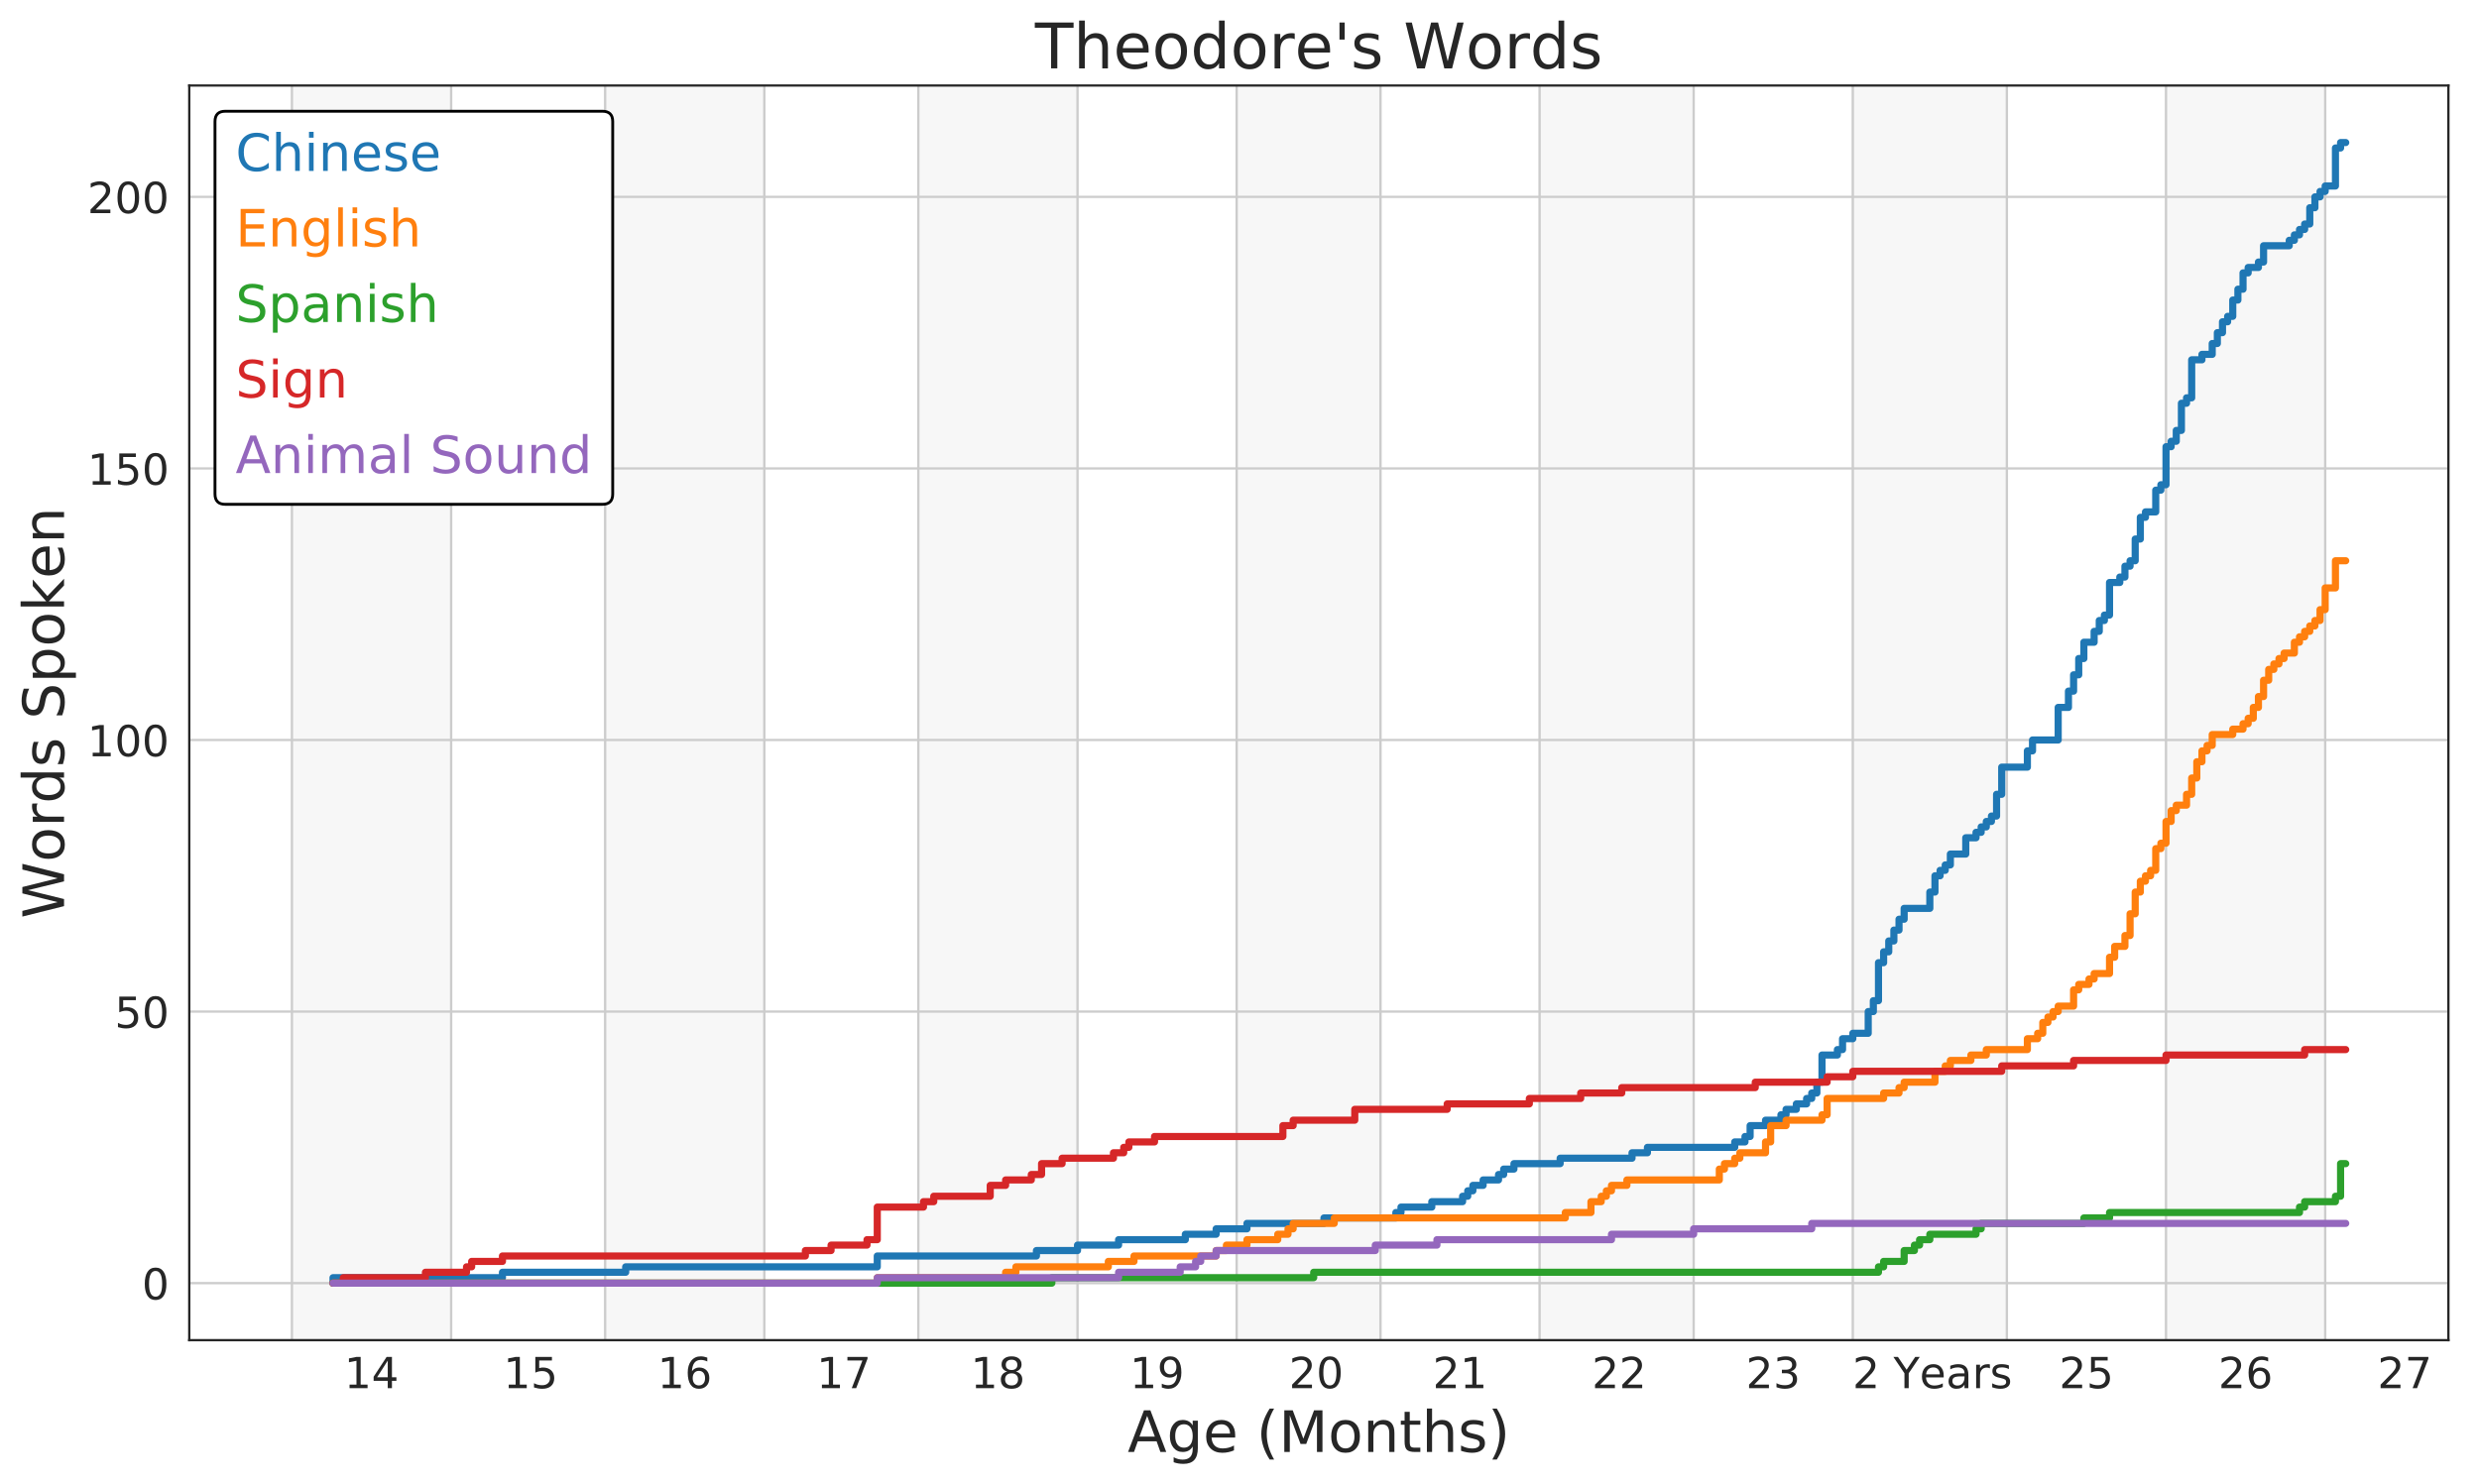 <?xml version="1.0" encoding="utf-8" standalone="no"?>
<!DOCTYPE svg PUBLIC "-//W3C//DTD SVG 1.1//EN"
  "http://www.w3.org/Graphics/SVG/1.1/DTD/svg11.dtd">
<!-- Created with matplotlib (http://matplotlib.org/) -->
<svg height="519.29pt" version="1.1" viewBox="0 0 866.958 519.29" width="866.958pt" xmlns="http://www.w3.org/2000/svg" xmlns:xlink="http://www.w3.org/1999/xlink">
 <defs>
  <style type="text/css">
*{stroke-linecap:butt;stroke-linejoin:round;}
  </style>
 </defs>
 <g id="figure_1">
  <g id="patch_1">
   <path d="M 0 519.29
L 866.958 519.29
L 866.958 0
L 0 0
z
" style="fill:#ffffff;"/>
  </g>
  <g id="axes_1">
   <g id="patch_2">
    <path d="M 66.188 468.817
L 856.258 468.817
L 856.258 29.917
L 66.188 29.917
z
" style="fill:#ffffff;"/>
   </g>
   <g id="patch_3">
    <path clip-path="url(#p6b46f71daf)" d="M 102.1 468.817
L 102.1 29.917
L 157.764 29.917
L 157.764 468.817
z
" style="fill:#f7f7f7;stroke:#f7f7f7;stroke-linejoin:miter;"/>
   </g>
   <g id="patch_4">
    <path clip-path="url(#p6b46f71daf)" d="M 211.632 468.817
L 211.632 29.917
L 267.296 29.917
L 267.296 468.817
z
" style="fill:#f7f7f7;stroke:#f7f7f7;stroke-linejoin:miter;"/>
   </g>
   <g id="patch_5">
    <path clip-path="url(#p6b46f71daf)" d="M 321.165 468.817
L 321.165 29.917
L 376.829 29.917
L 376.829 468.817
z
" style="fill:#f7f7f7;stroke:#f7f7f7;stroke-linejoin:miter;"/>
   </g>
   <g id="patch_6">
    <path clip-path="url(#p6b46f71daf)" d="M 432.493 468.817
L 432.493 29.917
L 482.77 29.917
L 482.77 468.817
z
" style="fill:#f7f7f7;stroke:#f7f7f7;stroke-linejoin:miter;"/>
   </g>
   <g id="patch_7">
    <path clip-path="url(#p6b46f71daf)" d="M 538.434 468.817
L 538.434 29.917
L 592.303 29.917
L 592.303 468.817
z
" style="fill:#f7f7f7;stroke:#f7f7f7;stroke-linejoin:miter;"/>
   </g>
   <g id="patch_8">
    <path clip-path="url(#p6b46f71daf)" d="M 647.967 468.817
L 647.967 29.917
L 701.835 29.917
L 701.835 468.817
z
" style="fill:#f7f7f7;stroke:#f7f7f7;stroke-linejoin:miter;"/>
   </g>
   <g id="patch_9">
    <path clip-path="url(#p6b46f71daf)" d="M 757.499 468.817
L 757.499 29.917
L 813.163 29.917
L 813.163 468.817
z
" style="fill:#f7f7f7;stroke:#f7f7f7;stroke-linejoin:miter;"/>
   </g>
   <g id="matplotlib.axis_1">
    <g id="xtick_1">
     <g id="line2d_1">
      <path clip-path="url(#p6b46f71daf)" d="M 102.1 468.817
L 102.1 29.917
" style="fill:none;stroke:#cccccc;stroke-linecap:round;stroke-width:0.8;"/>
     </g>
    </g>
    <g id="xtick_2">
     <g id="line2d_2">
      <path clip-path="url(#p6b46f71daf)" d="M 157.764 468.817
L 157.764 29.917
" style="fill:none;stroke:#cccccc;stroke-linecap:round;stroke-width:0.8;"/>
     </g>
    </g>
    <g id="xtick_3">
     <g id="line2d_3">
      <path clip-path="url(#p6b46f71daf)" d="M 211.632 468.817
L 211.632 29.917
" style="fill:none;stroke:#cccccc;stroke-linecap:round;stroke-width:0.8;"/>
     </g>
    </g>
    <g id="xtick_4">
     <g id="line2d_4">
      <path clip-path="url(#p6b46f71daf)" d="M 267.296 468.817
L 267.296 29.917
" style="fill:none;stroke:#cccccc;stroke-linecap:round;stroke-width:0.8;"/>
     </g>
    </g>
    <g id="xtick_5">
     <g id="line2d_5">
      <path clip-path="url(#p6b46f71daf)" d="M 321.165 468.817
L 321.165 29.917
" style="fill:none;stroke:#cccccc;stroke-linecap:round;stroke-width:0.8;"/>
     </g>
    </g>
    <g id="xtick_6">
     <g id="line2d_6">
      <path clip-path="url(#p6b46f71daf)" d="M 376.829 468.817
L 376.829 29.917
" style="fill:none;stroke:#cccccc;stroke-linecap:round;stroke-width:0.8;"/>
     </g>
    </g>
    <g id="xtick_7">
     <g id="line2d_7">
      <path clip-path="url(#p6b46f71daf)" d="M 432.493 468.817
L 432.493 29.917
" style="fill:none;stroke:#cccccc;stroke-linecap:round;stroke-width:0.8;"/>
     </g>
    </g>
    <g id="xtick_8">
     <g id="line2d_8">
      <path clip-path="url(#p6b46f71daf)" d="M 482.77 468.817
L 482.77 29.917
" style="fill:none;stroke:#cccccc;stroke-linecap:round;stroke-width:0.8;"/>
     </g>
    </g>
    <g id="xtick_9">
     <g id="line2d_9">
      <path clip-path="url(#p6b46f71daf)" d="M 538.434 468.817
L 538.434 29.917
" style="fill:none;stroke:#cccccc;stroke-linecap:round;stroke-width:0.8;"/>
     </g>
    </g>
    <g id="xtick_10">
     <g id="line2d_10">
      <path clip-path="url(#p6b46f71daf)" d="M 592.303 468.817
L 592.303 29.917
" style="fill:none;stroke:#cccccc;stroke-linecap:round;stroke-width:0.8;"/>
     </g>
    </g>
    <g id="xtick_11">
     <g id="line2d_11">
      <path clip-path="url(#p6b46f71daf)" d="M 647.967 468.817
L 647.967 29.917
" style="fill:none;stroke:#cccccc;stroke-linecap:round;stroke-width:0.8;"/>
     </g>
    </g>
    <g id="xtick_12">
     <g id="line2d_12">
      <path clip-path="url(#p6b46f71daf)" d="M 701.835 468.817
L 701.835 29.917
" style="fill:none;stroke:#cccccc;stroke-linecap:round;stroke-width:0.8;"/>
     </g>
    </g>
    <g id="xtick_13">
     <g id="line2d_13">
      <path clip-path="url(#p6b46f71daf)" d="M 757.499 468.817
L 757.499 29.917
" style="fill:none;stroke:#cccccc;stroke-linecap:round;stroke-width:0.8;"/>
     </g>
    </g>
    <g id="xtick_14">
     <g id="line2d_14">
      <path clip-path="url(#p6b46f71daf)" d="M 813.163 468.817
L 813.163 29.917
" style="fill:none;stroke:#cccccc;stroke-linecap:round;stroke-width:0.8;"/>
     </g>
    </g>
    <g id="xtick_15">
     <g id="text_1">
      <!-- 14 -->
      <defs>
       <path d="M 12.406 8.297
L 28.516 8.297
L 28.516 63.922
L 10.984 60.406
L 10.984 69.391
L 28.422 72.906
L 38.281 72.906
L 38.281 8.297
L 54.391 8.297
L 54.391 0
L 12.406 0
z
" id="DejaVuSans-31"/>
       <path d="M 37.797 64.312
L 12.891 25.391
L 37.797 25.391
z
M 35.203 72.906
L 47.609 72.906
L 47.609 25.391
L 58.016 25.391
L 58.016 17.188
L 47.609 17.188
L 47.609 0
L 37.797 0
L 37.797 17.188
L 4.891 17.188
L 4.891 26.703
z
" id="DejaVuSans-34"/>
      </defs>
      <g style="fill:#262626;" transform="translate(120.388 485.614)scale(0.15 -0.15)">
       <use xlink:href="#DejaVuSans-31"/>
       <use x="63.623" xlink:href="#DejaVuSans-34"/>
      </g>
     </g>
    </g>
    <g id="xtick_16">
     <g id="text_2">
      <!-- 15 -->
      <defs>
       <path d="M 10.797 72.906
L 49.516 72.906
L 49.516 64.594
L 19.828 64.594
L 19.828 46.734
Q 21.969 47.469 24.109 47.828
Q 26.266 48.188 28.422 48.188
Q 40.625 48.188 47.75 41.5
Q 54.891 34.812 54.891 23.391
Q 54.891 11.625 47.562 5.094
Q 40.234 -1.422 26.906 -1.422
Q 22.312 -1.422 17.547 -0.641
Q 12.797 0.141 7.719 1.703
L 7.719 11.625
Q 12.109 9.234 16.797 8.062
Q 21.484 6.891 26.703 6.891
Q 35.156 6.891 40.078 11.328
Q 45.016 15.766 45.016 23.391
Q 45.016 31 40.078 35.438
Q 35.156 39.891 26.703 39.891
Q 22.75 39.891 18.812 39.016
Q 14.891 38.141 10.797 36.281
z
" id="DejaVuSans-35"/>
      </defs>
      <g style="fill:#262626;" transform="translate(176.052 485.614)scale(0.15 -0.15)">
       <use xlink:href="#DejaVuSans-31"/>
       <use x="63.623" xlink:href="#DejaVuSans-35"/>
      </g>
     </g>
    </g>
    <g id="xtick_17">
     <g id="text_3">
      <!-- 16 -->
      <defs>
       <path d="M 33.016 40.375
Q 26.375 40.375 22.484 35.828
Q 18.609 31.297 18.609 23.391
Q 18.609 15.531 22.484 10.953
Q 26.375 6.391 33.016 6.391
Q 39.656 6.391 43.531 10.953
Q 47.406 15.531 47.406 23.391
Q 47.406 31.297 43.531 35.828
Q 39.656 40.375 33.016 40.375
z
M 52.594 71.297
L 52.594 62.312
Q 48.875 64.062 45.094 64.984
Q 41.312 65.922 37.594 65.922
Q 27.828 65.922 22.672 59.328
Q 17.531 52.734 16.797 39.406
Q 19.672 43.656 24.016 45.922
Q 28.375 48.188 33.594 48.188
Q 44.578 48.188 50.953 41.516
Q 57.328 34.859 57.328 23.391
Q 57.328 12.156 50.688 5.359
Q 44.047 -1.422 33.016 -1.422
Q 20.359 -1.422 13.672 8.266
Q 6.984 17.969 6.984 36.375
Q 6.984 53.656 15.188 63.938
Q 23.391 74.219 37.203 74.219
Q 40.922 74.219 44.703 73.484
Q 48.484 72.75 52.594 71.297
z
" id="DejaVuSans-36"/>
      </defs>
      <g style="fill:#262626;" transform="translate(229.921 485.614)scale(0.15 -0.15)">
       <use xlink:href="#DejaVuSans-31"/>
       <use x="63.623" xlink:href="#DejaVuSans-36"/>
      </g>
     </g>
    </g>
    <g id="xtick_18">
     <g id="text_4">
      <!-- 17 -->
      <defs>
       <path d="M 8.203 72.906
L 55.078 72.906
L 55.078 68.703
L 28.609 0
L 18.312 0
L 43.219 64.594
L 8.203 64.594
z
" id="DejaVuSans-37"/>
      </defs>
      <g style="fill:#262626;" transform="translate(285.585 485.614)scale(0.15 -0.15)">
       <use xlink:href="#DejaVuSans-31"/>
       <use x="63.623" xlink:href="#DejaVuSans-37"/>
      </g>
     </g>
    </g>
    <g id="xtick_19">
     <g id="text_5">
      <!-- 18 -->
      <defs>
       <path d="M 31.781 34.625
Q 24.75 34.625 20.719 30.859
Q 16.703 27.094 16.703 20.516
Q 16.703 13.922 20.719 10.156
Q 24.75 6.391 31.781 6.391
Q 38.812 6.391 42.859 10.172
Q 46.922 13.969 46.922 20.516
Q 46.922 27.094 42.891 30.859
Q 38.875 34.625 31.781 34.625
z
M 21.922 38.812
Q 15.578 40.375 12.031 44.719
Q 8.5 49.078 8.5 55.328
Q 8.5 64.062 14.719 69.141
Q 20.953 74.219 31.781 74.219
Q 42.672 74.219 48.875 69.141
Q 55.078 64.062 55.078 55.328
Q 55.078 49.078 51.531 44.719
Q 48 40.375 41.703 38.812
Q 48.828 37.156 52.797 32.312
Q 56.781 27.484 56.781 20.516
Q 56.781 9.906 50.312 4.234
Q 43.844 -1.422 31.781 -1.422
Q 19.734 -1.422 13.25 4.234
Q 6.781 9.906 6.781 20.516
Q 6.781 27.484 10.781 32.312
Q 14.797 37.156 21.922 38.812
z
M 18.312 54.391
Q 18.312 48.734 21.844 45.562
Q 25.391 42.391 31.781 42.391
Q 38.141 42.391 41.719 45.562
Q 45.312 48.734 45.312 54.391
Q 45.312 60.062 41.719 63.234
Q 38.141 66.406 31.781 66.406
Q 25.391 66.406 21.844 63.234
Q 18.312 60.062 18.312 54.391
z
" id="DejaVuSans-38"/>
      </defs>
      <g style="fill:#262626;" transform="translate(339.453 485.614)scale(0.15 -0.15)">
       <use xlink:href="#DejaVuSans-31"/>
       <use x="63.623" xlink:href="#DejaVuSans-38"/>
      </g>
     </g>
    </g>
    <g id="xtick_20">
     <g id="text_6">
      <!-- 19 -->
      <defs>
       <path d="M 10.984 1.516
L 10.984 10.5
Q 14.703 8.734 18.5 7.812
Q 22.312 6.891 25.984 6.891
Q 35.75 6.891 40.891 13.453
Q 46.047 20.016 46.781 33.406
Q 43.953 29.203 39.594 26.953
Q 35.25 24.703 29.984 24.703
Q 19.047 24.703 12.672 31.312
Q 6.297 37.938 6.297 49.422
Q 6.297 60.641 12.938 67.422
Q 19.578 74.219 30.609 74.219
Q 43.266 74.219 49.922 64.516
Q 56.594 54.828 56.594 36.375
Q 56.594 19.141 48.406 8.859
Q 40.234 -1.422 26.422 -1.422
Q 22.703 -1.422 18.891 -0.688
Q 15.094 0.047 10.984 1.516
z
M 30.609 32.422
Q 37.25 32.422 41.125 36.953
Q 45.016 41.5 45.016 49.422
Q 45.016 57.281 41.125 61.844
Q 37.25 66.406 30.609 66.406
Q 23.969 66.406 20.094 61.844
Q 16.219 57.281 16.219 49.422
Q 16.219 41.5 20.094 36.953
Q 23.969 32.422 30.609 32.422
z
" id="DejaVuSans-39"/>
      </defs>
      <g style="fill:#262626;" transform="translate(395.117 485.614)scale(0.15 -0.15)">
       <use xlink:href="#DejaVuSans-31"/>
       <use x="63.623" xlink:href="#DejaVuSans-39"/>
      </g>
     </g>
    </g>
    <g id="xtick_21">
     <g id="text_7">
      <!-- 20 -->
      <defs>
       <path d="M 19.188 8.297
L 53.609 8.297
L 53.609 0
L 7.328 0
L 7.328 8.297
Q 12.938 14.109 22.625 23.891
Q 32.328 33.688 34.812 36.531
Q 39.547 41.844 41.422 45.531
Q 43.312 49.219 43.312 52.781
Q 43.312 58.594 39.234 62.25
Q 35.156 65.922 28.609 65.922
Q 23.969 65.922 18.812 64.312
Q 13.672 62.703 7.812 59.422
L 7.812 69.391
Q 13.766 71.781 18.938 73
Q 24.125 74.219 28.422 74.219
Q 39.75 74.219 46.484 68.547
Q 53.219 62.891 53.219 53.422
Q 53.219 48.922 51.531 44.891
Q 49.859 40.875 45.406 35.406
Q 44.188 33.984 37.641 27.219
Q 31.109 20.453 19.188 8.297
z
" id="DejaVuSans-32"/>
       <path d="M 31.781 66.406
Q 24.172 66.406 20.328 58.906
Q 16.5 51.422 16.5 36.375
Q 16.5 21.391 20.328 13.891
Q 24.172 6.391 31.781 6.391
Q 39.453 6.391 43.281 13.891
Q 47.125 21.391 47.125 36.375
Q 47.125 51.422 43.281 58.906
Q 39.453 66.406 31.781 66.406
z
M 31.781 74.219
Q 44.047 74.219 50.516 64.516
Q 56.984 54.828 56.984 36.375
Q 56.984 17.969 50.516 8.266
Q 44.047 -1.422 31.781 -1.422
Q 19.531 -1.422 13.062 8.266
Q 6.594 17.969 6.594 36.375
Q 6.594 54.828 13.062 64.516
Q 19.531 74.219 31.781 74.219
z
" id="DejaVuSans-30"/>
      </defs>
      <g style="fill:#262626;" transform="translate(450.781 485.614)scale(0.15 -0.15)">
       <use xlink:href="#DejaVuSans-32"/>
       <use x="63.623" xlink:href="#DejaVuSans-30"/>
      </g>
     </g>
    </g>
    <g id="xtick_22">
     <g id="text_8">
      <!-- 21 -->
      <g style="fill:#262626;" transform="translate(501.058 485.614)scale(0.15 -0.15)">
       <use xlink:href="#DejaVuSans-32"/>
       <use x="63.623" xlink:href="#DejaVuSans-31"/>
      </g>
     </g>
    </g>
    <g id="xtick_23">
     <g id="text_9">
      <!-- 22 -->
      <g style="fill:#262626;" transform="translate(556.722 485.614)scale(0.15 -0.15)">
       <use xlink:href="#DejaVuSans-32"/>
       <use x="63.623" xlink:href="#DejaVuSans-32"/>
      </g>
     </g>
    </g>
    <g id="xtick_24">
     <g id="text_10">
      <!-- 23 -->
      <defs>
       <path d="M 40.578 39.312
Q 47.656 37.797 51.625 33
Q 55.609 28.219 55.609 21.188
Q 55.609 10.406 48.188 4.484
Q 40.766 -1.422 27.094 -1.422
Q 22.516 -1.422 17.656 -0.516
Q 12.797 0.391 7.625 2.203
L 7.625 11.719
Q 11.719 9.328 16.594 8.109
Q 21.484 6.891 26.812 6.891
Q 36.078 6.891 40.938 10.547
Q 45.797 14.203 45.797 21.188
Q 45.797 27.641 41.281 31.266
Q 36.766 34.906 28.719 34.906
L 20.219 34.906
L 20.219 43.016
L 29.109 43.016
Q 36.375 43.016 40.234 45.922
Q 44.094 48.828 44.094 54.297
Q 44.094 59.906 40.109 62.906
Q 36.141 65.922 28.719 65.922
Q 24.656 65.922 20.016 65.031
Q 15.375 64.156 9.812 62.312
L 9.812 71.094
Q 15.438 72.656 20.344 73.438
Q 25.25 74.219 29.594 74.219
Q 40.828 74.219 47.359 69.109
Q 53.906 64.016 53.906 55.328
Q 53.906 49.266 50.438 45.094
Q 46.969 40.922 40.578 39.312
z
" id="DejaVuSans-33"/>
      </defs>
      <g style="fill:#262626;" transform="translate(610.591 485.614)scale(0.15 -0.15)">
       <use xlink:href="#DejaVuSans-32"/>
       <use x="63.623" xlink:href="#DejaVuSans-33"/>
      </g>
     </g>
    </g>
    <g id="xtick_25">
     <g id="text_11">
      <!-- 2 Years -->
      <defs>
       <path id="DejaVuSans-20"/>
       <path d="M -0.203 72.906
L 10.406 72.906
L 30.609 42.922
L 50.688 72.906
L 61.281 72.906
L 35.5 34.719
L 35.5 0
L 25.594 0
L 25.594 34.719
z
" id="DejaVuSans-59"/>
       <path d="M 56.203 29.594
L 56.203 25.203
L 14.891 25.203
Q 15.484 15.922 20.484 11.062
Q 25.484 6.203 34.422 6.203
Q 39.594 6.203 44.453 7.469
Q 49.312 8.734 54.109 11.281
L 54.109 2.781
Q 49.266 0.734 44.188 -0.344
Q 39.109 -1.422 33.891 -1.422
Q 20.797 -1.422 13.156 6.188
Q 5.516 13.812 5.516 26.812
Q 5.516 40.234 12.766 48.109
Q 20.016 56 32.328 56
Q 43.359 56 49.781 48.891
Q 56.203 41.797 56.203 29.594
z
M 47.219 32.234
Q 47.125 39.594 43.094 43.984
Q 39.062 48.391 32.422 48.391
Q 24.906 48.391 20.391 44.141
Q 15.875 39.891 15.188 32.172
z
" id="DejaVuSans-65"/>
       <path d="M 34.281 27.484
Q 23.391 27.484 19.188 25
Q 14.984 22.516 14.984 16.5
Q 14.984 11.719 18.141 8.906
Q 21.297 6.109 26.703 6.109
Q 34.188 6.109 38.703 11.406
Q 43.219 16.703 43.219 25.484
L 43.219 27.484
z
M 52.203 31.203
L 52.203 0
L 43.219 0
L 43.219 8.297
Q 40.141 3.328 35.547 0.953
Q 30.953 -1.422 24.312 -1.422
Q 15.922 -1.422 10.953 3.297
Q 6 8.016 6 15.922
Q 6 25.141 12.172 29.828
Q 18.359 34.516 30.609 34.516
L 43.219 34.516
L 43.219 35.406
Q 43.219 41.609 39.141 45
Q 35.062 48.391 27.688 48.391
Q 23 48.391 18.547 47.266
Q 14.109 46.141 10.016 43.891
L 10.016 52.203
Q 14.938 54.109 19.578 55.047
Q 24.219 56 28.609 56
Q 40.484 56 46.344 49.844
Q 52.203 43.703 52.203 31.203
z
" id="DejaVuSans-61"/>
       <path d="M 41.109 46.297
Q 39.594 47.172 37.812 47.578
Q 36.031 48 33.891 48
Q 26.266 48 22.188 43.047
Q 18.109 38.094 18.109 28.812
L 18.109 0
L 9.078 0
L 9.078 54.688
L 18.109 54.688
L 18.109 46.188
Q 20.953 51.172 25.484 53.578
Q 30.031 56 36.531 56
Q 37.453 56 38.578 55.875
Q 39.703 55.766 41.062 55.516
z
" id="DejaVuSans-72"/>
       <path d="M 44.281 53.078
L 44.281 44.578
Q 40.484 46.531 36.375 47.5
Q 32.281 48.484 27.875 48.484
Q 21.188 48.484 17.844 46.438
Q 14.5 44.391 14.5 40.281
Q 14.5 37.156 16.891 35.375
Q 19.281 33.594 26.516 31.984
L 29.594 31.297
Q 39.156 29.25 43.188 25.516
Q 47.219 21.781 47.219 15.094
Q 47.219 7.469 41.188 3.016
Q 35.156 -1.422 24.609 -1.422
Q 20.219 -1.422 15.453 -0.562
Q 10.688 0.297 5.422 2
L 5.422 11.281
Q 10.406 8.688 15.234 7.391
Q 20.062 6.109 24.812 6.109
Q 31.156 6.109 34.562 8.281
Q 37.984 10.453 37.984 14.406
Q 37.984 18.062 35.516 20.016
Q 33.062 21.969 24.703 23.781
L 21.578 24.516
Q 13.234 26.266 9.516 29.906
Q 5.812 33.547 5.812 39.891
Q 5.812 47.609 11.281 51.797
Q 16.75 56 26.812 56
Q 31.781 56 36.172 55.266
Q 40.578 54.547 44.281 53.078
z
" id="DejaVuSans-73"/>
      </defs>
      <g style="fill:#262626;" transform="translate(647.876 485.614)scale(0.15 -0.15)">
       <use xlink:href="#DejaVuSans-32"/>
       <use x="63.623" xlink:href="#DejaVuSans-20"/>
       <use x="95.41" xlink:href="#DejaVuSans-59"/>
       <use x="156.291" xlink:href="#DejaVuSans-65"/>
       <use x="217.814" xlink:href="#DejaVuSans-61"/>
       <use x="279.094" xlink:href="#DejaVuSans-72"/>
       <use x="320.207" xlink:href="#DejaVuSans-73"/>
      </g>
     </g>
    </g>
    <g id="xtick_26">
     <g id="text_12">
      <!-- 25 -->
      <g style="fill:#262626;" transform="translate(720.123 485.614)scale(0.15 -0.15)">
       <use xlink:href="#DejaVuSans-32"/>
       <use x="63.623" xlink:href="#DejaVuSans-35"/>
      </g>
     </g>
    </g>
    <g id="xtick_27">
     <g id="text_13">
      <!-- 26 -->
      <g style="fill:#262626;" transform="translate(775.787 485.614)scale(0.15 -0.15)">
       <use xlink:href="#DejaVuSans-32"/>
       <use x="63.623" xlink:href="#DejaVuSans-36"/>
      </g>
     </g>
    </g>
    <g id="xtick_28">
     <g id="text_14">
      <!-- 27 -->
      <g style="fill:#262626;" transform="translate(831.451 485.614)scale(0.15 -0.15)">
       <use xlink:href="#DejaVuSans-32"/>
       <use x="63.623" xlink:href="#DejaVuSans-37"/>
      </g>
     </g>
    </g>
    <g id="text_15">
     <!-- Age (Months) -->
     <defs>
      <path d="M 34.188 63.188
L 20.797 26.906
L 47.609 26.906
z
M 28.609 72.906
L 39.797 72.906
L 67.578 0
L 57.328 0
L 50.688 18.703
L 17.828 18.703
L 11.188 0
L 0.781 0
z
" id="DejaVuSans-41"/>
      <path d="M 45.406 27.984
Q 45.406 37.75 41.375 43.109
Q 37.359 48.484 30.078 48.484
Q 22.859 48.484 18.828 43.109
Q 14.797 37.75 14.797 27.984
Q 14.797 18.266 18.828 12.891
Q 22.859 7.516 30.078 7.516
Q 37.359 7.516 41.375 12.891
Q 45.406 18.266 45.406 27.984
z
M 54.391 6.781
Q 54.391 -7.172 48.188 -13.984
Q 42 -20.797 29.203 -20.797
Q 24.469 -20.797 20.266 -20.094
Q 16.062 -19.391 12.109 -17.922
L 12.109 -9.188
Q 16.062 -11.328 19.922 -12.344
Q 23.781 -13.375 27.781 -13.375
Q 36.625 -13.375 41.016 -8.766
Q 45.406 -4.156 45.406 5.172
L 45.406 9.625
Q 42.625 4.781 38.281 2.391
Q 33.938 0 27.875 0
Q 17.828 0 11.672 7.656
Q 5.516 15.328 5.516 27.984
Q 5.516 40.672 11.672 48.328
Q 17.828 56 27.875 56
Q 33.938 56 38.281 53.609
Q 42.625 51.219 45.406 46.391
L 45.406 54.688
L 54.391 54.688
z
" id="DejaVuSans-67"/>
      <path d="M 31 75.875
Q 24.469 64.656 21.281 53.656
Q 18.109 42.672 18.109 31.391
Q 18.109 20.125 21.312 9.062
Q 24.516 -2 31 -13.188
L 23.188 -13.188
Q 15.875 -1.703 12.234 9.375
Q 8.594 20.453 8.594 31.391
Q 8.594 42.281 12.203 53.312
Q 15.828 64.359 23.188 75.875
z
" id="DejaVuSans-28"/>
      <path d="M 9.812 72.906
L 24.516 72.906
L 43.109 23.297
L 61.812 72.906
L 76.516 72.906
L 76.516 0
L 66.891 0
L 66.891 64.016
L 48.094 14.016
L 38.188 14.016
L 19.391 64.016
L 19.391 0
L 9.812 0
z
" id="DejaVuSans-4d"/>
      <path d="M 30.609 48.391
Q 23.391 48.391 19.188 42.75
Q 14.984 37.109 14.984 27.297
Q 14.984 17.484 19.156 11.844
Q 23.344 6.203 30.609 6.203
Q 37.797 6.203 41.984 11.859
Q 46.188 17.531 46.188 27.297
Q 46.188 37.016 41.984 42.703
Q 37.797 48.391 30.609 48.391
z
M 30.609 56
Q 42.328 56 49.016 48.375
Q 55.719 40.766 55.719 27.297
Q 55.719 13.875 49.016 6.219
Q 42.328 -1.422 30.609 -1.422
Q 18.844 -1.422 12.172 6.219
Q 5.516 13.875 5.516 27.297
Q 5.516 40.766 12.172 48.375
Q 18.844 56 30.609 56
z
" id="DejaVuSans-6f"/>
      <path d="M 54.891 33.016
L 54.891 0
L 45.906 0
L 45.906 32.719
Q 45.906 40.484 42.875 44.328
Q 39.844 48.188 33.797 48.188
Q 26.516 48.188 22.312 43.547
Q 18.109 38.922 18.109 30.906
L 18.109 0
L 9.078 0
L 9.078 54.688
L 18.109 54.688
L 18.109 46.188
Q 21.344 51.125 25.703 53.562
Q 30.078 56 35.797 56
Q 45.219 56 50.047 50.172
Q 54.891 44.344 54.891 33.016
z
" id="DejaVuSans-6e"/>
      <path d="M 18.312 70.219
L 18.312 54.688
L 36.812 54.688
L 36.812 47.703
L 18.312 47.703
L 18.312 18.016
Q 18.312 11.328 20.141 9.422
Q 21.969 7.516 27.594 7.516
L 36.812 7.516
L 36.812 0
L 27.594 0
Q 17.188 0 13.234 3.875
Q 9.281 7.766 9.281 18.016
L 9.281 47.703
L 2.688 47.703
L 2.688 54.688
L 9.281 54.688
L 9.281 70.219
z
" id="DejaVuSans-74"/>
      <path d="M 54.891 33.016
L 54.891 0
L 45.906 0
L 45.906 32.719
Q 45.906 40.484 42.875 44.328
Q 39.844 48.188 33.797 48.188
Q 26.516 48.188 22.312 43.547
Q 18.109 38.922 18.109 30.906
L 18.109 0
L 9.078 0
L 9.078 75.984
L 18.109 75.984
L 18.109 46.188
Q 21.344 51.125 25.703 53.562
Q 30.078 56 35.797 56
Q 45.219 56 50.047 50.172
Q 54.891 44.344 54.891 33.016
z
" id="DejaVuSans-68"/>
      <path d="M 8.016 75.875
L 15.828 75.875
Q 23.141 64.359 26.781 53.312
Q 30.422 42.281 30.422 31.391
Q 30.422 20.453 26.781 9.375
Q 23.141 -1.703 15.828 -13.188
L 8.016 -13.188
Q 14.5 -2 17.703 9.062
Q 20.906 20.125 20.906 31.391
Q 20.906 42.672 17.703 53.656
Q 14.5 64.656 8.016 75.875
z
" id="DejaVuSans-29"/>
     </defs>
     <g style="fill:#262626;" transform="translate(394.348 507.931)scale(0.2 -0.2)">
      <use xlink:href="#DejaVuSans-41"/>
      <use x="68.408" xlink:href="#DejaVuSans-67"/>
      <use x="131.885" xlink:href="#DejaVuSans-65"/>
      <use x="193.408" xlink:href="#DejaVuSans-20"/>
      <use x="225.195" xlink:href="#DejaVuSans-28"/>
      <use x="264.209" xlink:href="#DejaVuSans-4d"/>
      <use x="350.488" xlink:href="#DejaVuSans-6f"/>
      <use x="411.67" xlink:href="#DejaVuSans-6e"/>
      <use x="475.049" xlink:href="#DejaVuSans-74"/>
      <use x="514.258" xlink:href="#DejaVuSans-68"/>
      <use x="577.637" xlink:href="#DejaVuSans-73"/>
      <use x="629.736" xlink:href="#DejaVuSans-29"/>
     </g>
    </g>
   </g>
   <g id="matplotlib.axis_2">
    <g id="ytick_1">
     <g id="line2d_15">
      <path clip-path="url(#p6b46f71daf)" d="M 66.188 448.867
L 856.258 448.867
" style="fill:none;stroke:#cccccc;stroke-linecap:round;stroke-width:0.8;"/>
     </g>
     <g id="text_16">
      <!-- 0 -->
      <g style="fill:#262626;" transform="translate(49.644 454.565)scale(0.15 -0.15)">
       <use xlink:href="#DejaVuSans-30"/>
      </g>
     </g>
    </g>
    <g id="ytick_2">
     <g id="line2d_16">
      <path clip-path="url(#p6b46f71daf)" d="M 66.188 353.867
L 856.258 353.867
" style="fill:none;stroke:#cccccc;stroke-linecap:round;stroke-width:0.8;"/>
     </g>
     <g id="text_17">
      <!-- 50 -->
      <g style="fill:#262626;" transform="translate(40.1 359.565)scale(0.15 -0.15)">
       <use xlink:href="#DejaVuSans-35"/>
       <use x="63.623" xlink:href="#DejaVuSans-30"/>
      </g>
     </g>
    </g>
    <g id="ytick_3">
     <g id="line2d_17">
      <path clip-path="url(#p6b46f71daf)" d="M 66.188 258.867
L 856.258 258.867
" style="fill:none;stroke:#cccccc;stroke-linecap:round;stroke-width:0.8;"/>
     </g>
     <g id="text_18">
      <!-- 100 -->
      <g style="fill:#262626;" transform="translate(30.556 264.565)scale(0.15 -0.15)">
       <use xlink:href="#DejaVuSans-31"/>
       <use x="63.623" xlink:href="#DejaVuSans-30"/>
       <use x="127.246" xlink:href="#DejaVuSans-30"/>
      </g>
     </g>
    </g>
    <g id="ytick_4">
     <g id="line2d_18">
      <path clip-path="url(#p6b46f71daf)" d="M 66.188 163.867
L 856.258 163.867
" style="fill:none;stroke:#cccccc;stroke-linecap:round;stroke-width:0.8;"/>
     </g>
     <g id="text_19">
      <!-- 150 -->
      <g style="fill:#262626;" transform="translate(30.556 169.565)scale(0.15 -0.15)">
       <use xlink:href="#DejaVuSans-31"/>
       <use x="63.623" xlink:href="#DejaVuSans-35"/>
       <use x="127.246" xlink:href="#DejaVuSans-30"/>
      </g>
     </g>
    </g>
    <g id="ytick_5">
     <g id="line2d_19">
      <path clip-path="url(#p6b46f71daf)" d="M 66.188 68.867
L 856.258 68.867
" style="fill:none;stroke:#cccccc;stroke-linecap:round;stroke-width:0.8;"/>
     </g>
     <g id="text_20">
      <!-- 200 -->
      <g style="fill:#262626;" transform="translate(30.556 74.565)scale(0.15 -0.15)">
       <use xlink:href="#DejaVuSans-32"/>
       <use x="63.623" xlink:href="#DejaVuSans-30"/>
       <use x="127.246" xlink:href="#DejaVuSans-30"/>
      </g>
     </g>
    </g>
    <g id="text_21">
     <!-- Words Spoken -->
     <defs>
      <path d="M 3.328 72.906
L 13.281 72.906
L 28.609 11.281
L 43.891 72.906
L 54.984 72.906
L 70.312 11.281
L 85.594 72.906
L 95.609 72.906
L 77.297 0
L 64.891 0
L 49.516 63.281
L 33.984 0
L 21.578 0
z
" id="DejaVuSans-57"/>
      <path d="M 45.406 46.391
L 45.406 75.984
L 54.391 75.984
L 54.391 0
L 45.406 0
L 45.406 8.203
Q 42.578 3.328 38.25 0.953
Q 33.938 -1.422 27.875 -1.422
Q 17.969 -1.422 11.734 6.484
Q 5.516 14.406 5.516 27.297
Q 5.516 40.188 11.734 48.094
Q 17.969 56 27.875 56
Q 33.938 56 38.25 53.625
Q 42.578 51.266 45.406 46.391
z
M 14.797 27.297
Q 14.797 17.391 18.875 11.75
Q 22.953 6.109 30.078 6.109
Q 37.203 6.109 41.297 11.75
Q 45.406 17.391 45.406 27.297
Q 45.406 37.203 41.297 42.844
Q 37.203 48.484 30.078 48.484
Q 22.953 48.484 18.875 42.844
Q 14.797 37.203 14.797 27.297
z
" id="DejaVuSans-64"/>
      <path d="M 53.516 70.516
L 53.516 60.891
Q 47.906 63.578 42.922 64.891
Q 37.938 66.219 33.297 66.219
Q 25.25 66.219 20.875 63.094
Q 16.5 59.969 16.5 54.203
Q 16.5 49.359 19.406 46.891
Q 22.312 44.438 30.422 42.922
L 36.375 41.703
Q 47.406 39.594 52.656 34.297
Q 57.906 29 57.906 20.125
Q 57.906 9.516 50.797 4.047
Q 43.703 -1.422 29.984 -1.422
Q 24.812 -1.422 18.969 -0.25
Q 13.141 0.922 6.891 3.219
L 6.891 13.375
Q 12.891 10.016 18.656 8.297
Q 24.422 6.594 29.984 6.594
Q 38.422 6.594 43.016 9.906
Q 47.609 13.234 47.609 19.391
Q 47.609 24.75 44.312 27.781
Q 41.016 30.812 33.5 32.328
L 27.484 33.5
Q 16.453 35.688 11.516 40.375
Q 6.594 45.062 6.594 53.422
Q 6.594 63.094 13.406 68.656
Q 20.219 74.219 32.172 74.219
Q 37.312 74.219 42.625 73.281
Q 47.953 72.359 53.516 70.516
z
" id="DejaVuSans-53"/>
      <path d="M 18.109 8.203
L 18.109 -20.797
L 9.078 -20.797
L 9.078 54.688
L 18.109 54.688
L 18.109 46.391
Q 20.953 51.266 25.266 53.625
Q 29.594 56 35.594 56
Q 45.562 56 51.781 48.094
Q 58.016 40.188 58.016 27.297
Q 58.016 14.406 51.781 6.484
Q 45.562 -1.422 35.594 -1.422
Q 29.594 -1.422 25.266 0.953
Q 20.953 3.328 18.109 8.203
z
M 48.688 27.297
Q 48.688 37.203 44.609 42.844
Q 40.531 48.484 33.406 48.484
Q 26.266 48.484 22.188 42.844
Q 18.109 37.203 18.109 27.297
Q 18.109 17.391 22.188 11.75
Q 26.266 6.109 33.406 6.109
Q 40.531 6.109 44.609 11.75
Q 48.688 17.391 48.688 27.297
z
" id="DejaVuSans-70"/>
      <path d="M 9.078 75.984
L 18.109 75.984
L 18.109 31.109
L 44.922 54.688
L 56.391 54.688
L 27.391 29.109
L 57.625 0
L 45.906 0
L 18.109 26.703
L 18.109 0
L 9.078 0
z
" id="DejaVuSans-6b"/>
     </defs>
     <g style="fill:#262626;" transform="translate(22.397 321.303)rotate(-90)scale(0.2 -0.2)">
      <use xlink:href="#DejaVuSans-57"/>
      <use x="98.799" xlink:href="#DejaVuSans-6f"/>
      <use x="159.98" xlink:href="#DejaVuSans-72"/>
      <use x="201.078" xlink:href="#DejaVuSans-64"/>
      <use x="264.555" xlink:href="#DejaVuSans-73"/>
      <use x="316.654" xlink:href="#DejaVuSans-20"/>
      <use x="348.441" xlink:href="#DejaVuSans-53"/>
      <use x="411.918" xlink:href="#DejaVuSans-70"/>
      <use x="475.395" xlink:href="#DejaVuSans-6f"/>
      <use x="536.576" xlink:href="#DejaVuSans-6b"/>
      <use x="594.439" xlink:href="#DejaVuSans-65"/>
      <use x="655.963" xlink:href="#DejaVuSans-6e"/>
     </g>
    </g>
   </g>
   <g id="line2d_20">
    <path clip-path="url(#p6b46f71daf)" d="M 116.465 448.867
L 116.465 446.967
L 175.72 446.967
L 175.72 445.067
L 218.815 445.067
L 218.815 443.167
L 306.8 443.167
L 306.8 439.367
L 362.464 439.367
L 362.464 437.467
L 376.829 437.467
L 376.829 435.567
L 391.194 435.567
L 391.194 433.667
L 414.537 433.667
L 414.537 431.767
L 425.31 431.767
L 425.31 429.867
L 436.084 429.867
L 436.084 427.967
L 463.018 427.967
L 463.018 426.067
L 488.157 426.067
L 488.157 424.167
L 489.953 424.167
L 489.953 422.267
L 500.726 422.267
L 500.726 420.367
L 511.5 420.367
L 511.5 418.467
L 513.296 418.467
L 513.296 416.567
L 515.091 416.567
L 515.091 414.667
L 518.682 414.667
L 518.682 412.767
L 524.069 412.767
L 524.069 410.867
L 525.865 410.867
L 525.865 408.967
L 529.456 408.967
L 529.456 407.067
L 545.617 407.067
L 545.617 405.167
L 570.755 405.167
L 570.755 403.267
L 576.142 403.267
L 576.142 401.367
L 606.667 401.367
L 606.667 399.467
L 610.259 399.467
L 610.259 397.567
L 612.054 397.567
L 612.054 393.767
L 617.441 393.767
L 617.441 391.867
L 622.828 391.867
L 622.828 389.967
L 624.624 389.967
L 624.624 388.067
L 628.215 388.067
L 628.215 386.167
L 631.806 386.167
L 631.806 384.267
L 633.602 384.267
L 633.602 382.367
L 635.397 382.367
L 635.397 378.567
L 637.193 378.567
L 637.193 369.067
L 642.58 369.067
L 642.58 367.167
L 644.375 367.167
L 644.375 363.367
L 647.967 363.367
L 647.967 361.467
L 653.353 361.467
L 653.353 353.867
L 655.149 353.867
L 655.149 350.067
L 656.945 350.067
L 656.945 336.767
L 658.74 336.767
L 658.74 332.967
L 660.536 332.967
L 660.536 329.167
L 662.332 329.167
L 662.332 325.367
L 664.127 325.367
L 664.127 321.567
L 665.923 321.567
L 665.923 317.767
L 674.901 317.767
L 674.901 312.067
L 676.696 312.067
L 676.696 306.367
L 678.492 306.367
L 678.492 304.467
L 680.288 304.467
L 680.288 302.567
L 682.083 302.567
L 682.083 298.767
L 687.47 298.767
L 687.47 293.067
L 691.061 293.067
L 691.061 291.167
L 692.857 291.167
L 692.857 289.267
L 694.653 289.267
L 694.653 287.367
L 696.448 287.367
L 696.448 285.467
L 698.244 285.467
L 698.244 277.867
L 700.039 277.867
L 700.039 268.367
L 709.018 268.367
L 709.018 262.667
L 710.813 262.667
L 710.813 258.867
L 719.791 258.867
L 719.791 247.467
L 723.382 247.467
L 723.382 241.767
L 725.178 241.767
L 725.178 236.067
L 726.974 236.067
L 726.974 230.367
L 728.769 230.367
L 728.769 224.667
L 732.36 224.667
L 732.36 220.867
L 734.156 220.867
L 734.156 217.067
L 735.952 217.067
L 735.952 215.167
L 737.747 215.167
L 737.747 203.767
L 741.339 203.767
L 741.339 201.867
L 743.134 201.867
L 743.134 198.067
L 744.93 198.067
L 744.93 196.167
L 746.725 196.167
L 746.725 188.567
L 748.521 188.567
L 748.521 180.967
L 750.317 180.967
L 750.317 179.067
L 753.908 179.067
L 753.908 171.467
L 755.703 171.467
L 755.703 169.567
L 757.499 169.567
L 757.499 156.267
L 759.295 156.267
L 759.295 154.367
L 761.09 154.367
L 761.09 150.567
L 762.886 150.567
L 762.886 141.067
L 764.682 141.067
L 764.682 139.167
L 766.477 139.167
L 766.477 125.867
L 770.068 125.867
L 770.068 123.967
L 773.66 123.967
L 773.66 120.167
L 775.455 120.167
L 775.455 116.367
L 777.251 116.367
L 777.251 112.567
L 779.046 112.567
L 779.046 110.667
L 780.842 110.667
L 780.842 104.967
L 782.638 104.967
L 782.638 101.167
L 784.433 101.167
L 784.433 95.467
L 786.229 95.467
L 786.229 93.567
L 789.82 93.567
L 789.82 91.667
L 791.616 91.667
L 791.616 85.967
L 800.594 85.967
L 800.594 84.067
L 802.389 84.067
L 802.389 82.167
L 804.185 82.167
L 804.185 80.267
L 805.981 80.267
L 805.981 78.367
L 807.776 78.367
L 807.776 72.667
L 809.572 72.667
L 809.572 68.867
L 811.368 68.867
L 811.368 66.967
L 813.163 66.967
L 813.163 65.067
L 816.754 65.067
L 816.754 51.767
L 818.55 51.767
L 818.55 49.867
L 820.346 49.867
L 820.346 49.867
" style="fill:none;stroke:#1f77b4;stroke-linecap:round;stroke-width:2.5;"/>
   </g>
   <g id="line2d_21">
    <path clip-path="url(#p6b46f71daf)" d="M 116.465 448.867
L 306.8 448.867
L 306.8 446.967
L 351.69 446.967
L 351.69 445.067
L 355.281 445.067
L 355.281 443.167
L 387.603 443.167
L 387.603 441.267
L 396.581 441.267
L 396.581 439.367
L 425.31 439.367
L 425.31 437.467
L 428.902 437.467
L 428.902 435.567
L 436.084 435.567
L 436.084 433.667
L 446.858 433.667
L 446.858 431.767
L 450.449 431.767
L 450.449 429.867
L 452.245 429.867
L 452.245 427.967
L 466.61 427.967
L 466.61 426.067
L 547.412 426.067
L 547.412 424.167
L 556.39 424.167
L 556.39 420.367
L 559.981 420.367
L 559.981 418.467
L 561.777 418.467
L 561.777 416.567
L 563.573 416.567
L 563.573 414.667
L 568.96 414.667
L 568.96 412.767
L 601.281 412.767
L 601.281 408.967
L 603.076 408.967
L 603.076 407.067
L 606.667 407.067
L 606.667 405.167
L 608.463 405.167
L 608.463 403.267
L 617.441 403.267
L 617.441 399.467
L 619.237 399.467
L 619.237 393.767
L 624.624 393.767
L 624.624 391.867
L 637.193 391.867
L 637.193 389.967
L 638.989 389.967
L 638.989 384.267
L 658.74 384.267
L 658.74 382.367
L 664.127 382.367
L 664.127 380.467
L 665.923 380.467
L 665.923 378.567
L 676.696 378.567
L 676.696 374.767
L 680.288 374.767
L 680.288 372.867
L 682.083 372.867
L 682.083 370.967
L 689.266 370.967
L 689.266 369.067
L 694.653 369.067
L 694.653 367.167
L 709.018 367.167
L 709.018 363.367
L 712.609 363.367
L 712.609 361.467
L 714.404 361.467
L 714.404 357.667
L 716.2 357.667
L 716.2 355.767
L 717.996 355.767
L 717.996 353.867
L 719.791 353.867
L 719.791 351.967
L 725.178 351.967
L 725.178 346.267
L 726.974 346.267
L 726.974 344.367
L 730.565 344.367
L 730.565 342.467
L 732.36 342.467
L 732.36 340.567
L 737.747 340.567
L 737.747 334.867
L 739.543 334.867
L 739.543 331.067
L 743.134 331.067
L 743.134 327.267
L 744.93 327.267
L 744.93 319.667
L 746.725 319.667
L 746.725 312.067
L 748.521 312.067
L 748.521 308.267
L 750.317 308.267
L 750.317 306.367
L 752.112 306.367
L 752.112 304.467
L 753.908 304.467
L 753.908 296.867
L 755.703 296.867
L 755.703 294.967
L 757.499 294.967
L 757.499 287.367
L 759.295 287.367
L 759.295 283.567
L 761.09 283.567
L 761.09 281.667
L 764.682 281.667
L 764.682 277.867
L 766.477 277.867
L 766.477 272.167
L 768.273 272.167
L 768.273 266.467
L 770.068 266.467
L 770.068 262.667
L 771.864 262.667
L 771.864 260.767
L 773.66 260.767
L 773.66 256.967
L 780.842 256.967
L 780.842 255.067
L 784.433 255.067
L 784.433 253.167
L 786.229 253.167
L 786.229 251.267
L 788.025 251.267
L 788.025 247.467
L 789.82 247.467
L 789.82 243.667
L 791.616 243.667
L 791.616 237.967
L 793.411 237.967
L 793.411 234.167
L 795.207 234.167
L 795.207 232.267
L 797.003 232.267
L 797.003 230.367
L 798.798 230.367
L 798.798 228.467
L 802.389 228.467
L 802.389 224.667
L 804.185 224.667
L 804.185 222.767
L 805.981 222.767
L 805.981 220.867
L 807.776 220.867
L 807.776 218.967
L 809.572 218.967
L 809.572 217.067
L 811.368 217.067
L 811.368 213.267
L 813.163 213.267
L 813.163 205.667
L 816.754 205.667
L 816.754 196.167
L 820.346 196.167
L 820.346 196.167
" style="fill:none;stroke:#ff7f0e;stroke-linecap:round;stroke-width:2.5;"/>
   </g>
   <g id="line2d_22">
    <path clip-path="url(#p6b46f71daf)" d="M 116.465 448.867
L 367.851 448.867
L 367.851 446.967
L 459.427 446.967
L 459.427 445.067
L 656.945 445.067
L 656.945 443.167
L 658.74 443.167
L 658.74 441.267
L 665.923 441.267
L 665.923 437.467
L 669.514 437.467
L 669.514 435.567
L 671.31 435.567
L 671.31 433.667
L 674.901 433.667
L 674.901 431.767
L 691.061 431.767
L 691.061 429.867
L 692.857 429.867
L 692.857 427.967
L 728.769 427.967
L 728.769 426.067
L 737.747 426.067
L 737.747 424.167
L 804.185 424.167
L 804.185 422.267
L 805.981 422.267
L 805.981 420.367
L 816.754 420.367
L 816.754 418.467
L 818.55 418.467
L 818.55 407.067
L 820.346 407.067
L 820.346 407.067
" style="fill:none;stroke:#2ca02c;stroke-linecap:round;stroke-width:2.5;"/>
   </g>
   <g id="line2d_23">
    <path clip-path="url(#p6b46f71daf)" d="M 116.465 448.867
L 120.056 448.867
L 120.056 446.967
L 148.786 446.967
L 148.786 445.067
L 163.151 445.067
L 163.151 443.167
L 164.946 443.167
L 164.946 441.267
L 175.72 441.267
L 175.72 439.367
L 281.661 439.367
L 281.661 437.467
L 290.639 437.467
L 290.639 435.567
L 303.209 435.567
L 303.209 433.667
L 306.8 433.667
L 306.8 422.267
L 322.96 422.267
L 322.96 420.367
L 326.552 420.367
L 326.552 418.467
L 346.303 418.467
L 346.303 414.667
L 351.69 414.667
L 351.69 412.767
L 360.668 412.767
L 360.668 410.867
L 364.26 410.867
L 364.26 407.067
L 371.442 407.067
L 371.442 405.167
L 389.398 405.167
L 389.398 403.267
L 392.989 403.267
L 392.989 401.367
L 394.785 401.367
L 394.785 399.467
L 403.763 399.467
L 403.763 397.567
L 448.653 397.567
L 448.653 393.767
L 452.245 393.767
L 452.245 391.867
L 473.792 391.867
L 473.792 388.067
L 506.113 388.067
L 506.113 386.167
L 534.843 386.167
L 534.843 384.267
L 552.799 384.267
L 552.799 382.367
L 567.164 382.367
L 567.164 380.467
L 613.85 380.467
L 613.85 378.567
L 638.989 378.567
L 638.989 376.667
L 647.967 376.667
L 647.967 374.767
L 700.039 374.767
L 700.039 372.867
L 725.178 372.867
L 725.178 370.967
L 757.499 370.967
L 757.499 369.067
L 805.981 369.067
L 805.981 367.167
L 820.346 367.167
L 820.346 367.167
" style="fill:none;stroke:#d62728;stroke-linecap:round;stroke-width:2.5;"/>
   </g>
   <g id="line2d_24">
    <path clip-path="url(#p6b46f71daf)" d="M 116.465 448.867
L 306.8 448.867
L 306.8 446.967
L 391.194 446.967
L 391.194 445.067
L 412.741 445.067
L 412.741 443.167
L 418.128 443.167
L 418.128 441.267
L 419.924 441.267
L 419.924 439.367
L 425.31 439.367
L 425.31 437.467
L 480.974 437.467
L 480.974 435.567
L 502.522 435.567
L 502.522 433.667
L 563.573 433.667
L 563.573 431.767
L 592.303 431.767
L 592.303 429.867
L 633.602 429.867
L 633.602 427.967
L 820.346 427.967
L 820.346 427.967
" style="fill:none;stroke:#9467bd;stroke-linecap:round;stroke-width:2.5;"/>
   </g>
   <g id="patch_10">
    <path d="M 66.188 468.817
L 66.188 29.917
" style="fill:none;stroke:#262626;stroke-linecap:square;stroke-linejoin:miter;stroke-width:0.8;"/>
   </g>
   <g id="patch_11">
    <path d="M 856.258 468.817
L 856.258 29.917
" style="fill:none;stroke:#262626;stroke-linecap:square;stroke-linejoin:miter;stroke-width:0.8;"/>
   </g>
   <g id="patch_12">
    <path d="M 66.188 468.817
L 856.258 468.817
" style="fill:none;stroke:#262626;stroke-linecap:square;stroke-linejoin:miter;stroke-width:0.8;"/>
   </g>
   <g id="patch_13">
    <path d="M 66.188 29.917
L 856.258 29.917
" style="fill:none;stroke:#262626;stroke-linecap:square;stroke-linejoin:miter;stroke-width:0.8;"/>
   </g>
   <g id="text_22">
    <!-- Theodore's Words -->
    <defs>
     <path d="M -0.297 72.906
L 61.375 72.906
L 61.375 64.594
L 35.5 64.594
L 35.5 0
L 25.594 0
L 25.594 64.594
L -0.297 64.594
z
" id="DejaVuSans-54"/>
     <path d="M 17.922 72.906
L 17.922 45.797
L 9.625 45.797
L 9.625 72.906
z
" id="DejaVuSans-27"/>
    </defs>
    <g style="fill:#262626;" transform="translate(361.951 23.917)scale(0.22 -0.22)">
     <use xlink:href="#DejaVuSans-54"/>
     <use x="61.084" xlink:href="#DejaVuSans-68"/>
     <use x="124.463" xlink:href="#DejaVuSans-65"/>
     <use x="185.986" xlink:href="#DejaVuSans-6f"/>
     <use x="247.168" xlink:href="#DejaVuSans-64"/>
     <use x="310.645" xlink:href="#DejaVuSans-6f"/>
     <use x="371.826" xlink:href="#DejaVuSans-72"/>
     <use x="412.908" xlink:href="#DejaVuSans-65"/>
     <use x="474.432" xlink:href="#DejaVuSans-27"/>
     <use x="501.922" xlink:href="#DejaVuSans-73"/>
     <use x="554.021" xlink:href="#DejaVuSans-20"/>
     <use x="585.809" xlink:href="#DejaVuSans-57"/>
     <use x="684.607" xlink:href="#DejaVuSans-6f"/>
     <use x="745.789" xlink:href="#DejaVuSans-72"/>
     <use x="786.887" xlink:href="#DejaVuSans-64"/>
     <use x="850.363" xlink:href="#DejaVuSans-73"/>
    </g>
   </g>
   <g id="legend_1">
    <g id="patch_14">
     <path d="M 78.787 176.42
L 210.677 176.42
Q 214.277 176.42 214.277 172.82
L 214.277 42.517
Q 214.277 38.917 210.677 38.917
L 78.787 38.917
Q 75.188 38.917 75.188 42.517
L 75.188 172.82
Q 75.188 176.42 78.787 176.42
z
" style="fill:#ffffff;stroke:#000000;stroke-linejoin:miter;"/>
    </g>
    <g id="text_23">
     <!-- Chinese -->
     <defs>
      <path d="M 64.406 67.281
L 64.406 56.891
Q 59.422 61.531 53.781 63.812
Q 48.141 66.109 41.797 66.109
Q 29.297 66.109 22.656 58.469
Q 16.016 50.828 16.016 36.375
Q 16.016 21.969 22.656 14.328
Q 29.297 6.688 41.797 6.688
Q 48.141 6.688 53.781 8.984
Q 59.422 11.281 64.406 15.922
L 64.406 5.609
Q 59.234 2.094 53.438 0.328
Q 47.656 -1.422 41.219 -1.422
Q 24.656 -1.422 15.125 8.703
Q 5.609 18.844 5.609 36.375
Q 5.609 53.953 15.125 64.078
Q 24.656 74.219 41.219 74.219
Q 47.75 74.219 53.531 72.484
Q 59.328 70.75 64.406 67.281
z
" id="DejaVuSans-43"/>
      <path d="M 9.422 54.688
L 18.406 54.688
L 18.406 0
L 9.422 0
z
M 9.422 75.984
L 18.406 75.984
L 18.406 64.594
L 9.422 64.594
z
" id="DejaVuSans-69"/>
     </defs>
     <g style="fill:#1f77b4;" transform="translate(82.388 59.794)scale(0.18 -0.18)">
      <use xlink:href="#DejaVuSans-43"/>
      <use x="69.824" xlink:href="#DejaVuSans-68"/>
      <use x="133.203" xlink:href="#DejaVuSans-69"/>
      <use x="160.986" xlink:href="#DejaVuSans-6e"/>
      <use x="224.365" xlink:href="#DejaVuSans-65"/>
      <use x="285.889" xlink:href="#DejaVuSans-73"/>
      <use x="337.988" xlink:href="#DejaVuSans-65"/>
     </g>
    </g>
    <g id="text_24">
     <!-- English -->
     <defs>
      <path d="M 9.812 72.906
L 55.906 72.906
L 55.906 64.594
L 19.672 64.594
L 19.672 43.016
L 54.391 43.016
L 54.391 34.719
L 19.672 34.719
L 19.672 8.297
L 56.781 8.297
L 56.781 0
L 9.812 0
z
" id="DejaVuSans-45"/>
      <path d="M 9.422 75.984
L 18.406 75.984
L 18.406 0
L 9.422 0
z
" id="DejaVuSans-6c"/>
     </defs>
     <g style="fill:#ff7f0e;" transform="translate(82.388 86.214)scale(0.18 -0.18)">
      <use xlink:href="#DejaVuSans-45"/>
      <use x="63.184" xlink:href="#DejaVuSans-6e"/>
      <use x="126.562" xlink:href="#DejaVuSans-67"/>
      <use x="190.039" xlink:href="#DejaVuSans-6c"/>
      <use x="217.822" xlink:href="#DejaVuSans-69"/>
      <use x="245.605" xlink:href="#DejaVuSans-73"/>
      <use x="297.705" xlink:href="#DejaVuSans-68"/>
     </g>
    </g>
    <g id="text_25">
     <!-- Spanish -->
     <g style="fill:#2ca02c;" transform="translate(82.388 112.635)scale(0.18 -0.18)">
      <use xlink:href="#DejaVuSans-53"/>
      <use x="63.477" xlink:href="#DejaVuSans-70"/>
      <use x="126.953" xlink:href="#DejaVuSans-61"/>
      <use x="188.232" xlink:href="#DejaVuSans-6e"/>
      <use x="251.611" xlink:href="#DejaVuSans-69"/>
      <use x="279.395" xlink:href="#DejaVuSans-73"/>
      <use x="331.494" xlink:href="#DejaVuSans-68"/>
     </g>
    </g>
    <g id="text_26">
     <!-- Sign -->
     <g style="fill:#d62728;" transform="translate(82.388 139.056)scale(0.18 -0.18)">
      <use xlink:href="#DejaVuSans-53"/>
      <use x="63.477" xlink:href="#DejaVuSans-69"/>
      <use x="91.26" xlink:href="#DejaVuSans-67"/>
      <use x="154.736" xlink:href="#DejaVuSans-6e"/>
     </g>
    </g>
    <g id="text_27">
     <!-- Animal Sound -->
     <defs>
      <path d="M 52 44.188
Q 55.375 50.25 60.062 53.125
Q 64.75 56 71.094 56
Q 79.641 56 84.281 50.016
Q 88.922 44.047 88.922 33.016
L 88.922 0
L 79.891 0
L 79.891 32.719
Q 79.891 40.578 77.094 44.375
Q 74.312 48.188 68.609 48.188
Q 61.625 48.188 57.562 43.547
Q 53.516 38.922 53.516 30.906
L 53.516 0
L 44.484 0
L 44.484 32.719
Q 44.484 40.625 41.703 44.406
Q 38.922 48.188 33.109 48.188
Q 26.219 48.188 22.156 43.531
Q 18.109 38.875 18.109 30.906
L 18.109 0
L 9.078 0
L 9.078 54.688
L 18.109 54.688
L 18.109 46.188
Q 21.188 51.219 25.484 53.609
Q 29.781 56 35.688 56
Q 41.656 56 45.828 52.969
Q 50 49.953 52 44.188
z
" id="DejaVuSans-6d"/>
      <path d="M 8.5 21.578
L 8.5 54.688
L 17.484 54.688
L 17.484 21.922
Q 17.484 14.156 20.5 10.266
Q 23.531 6.391 29.594 6.391
Q 36.859 6.391 41.078 11.031
Q 45.312 15.672 45.312 23.688
L 45.312 54.688
L 54.297 54.688
L 54.297 0
L 45.312 0
L 45.312 8.406
Q 42.047 3.422 37.719 1
Q 33.406 -1.422 27.688 -1.422
Q 18.266 -1.422 13.375 4.438
Q 8.5 10.297 8.5 21.578
z
M 31.109 56
z
" id="DejaVuSans-75"/>
     </defs>
     <g style="fill:#9467bd;" transform="translate(82.388 165.476)scale(0.18 -0.18)">
      <use xlink:href="#DejaVuSans-41"/>
      <use x="68.408" xlink:href="#DejaVuSans-6e"/>
      <use x="131.787" xlink:href="#DejaVuSans-69"/>
      <use x="159.57" xlink:href="#DejaVuSans-6d"/>
      <use x="256.982" xlink:href="#DejaVuSans-61"/>
      <use x="318.262" xlink:href="#DejaVuSans-6c"/>
      <use x="346.045" xlink:href="#DejaVuSans-20"/>
      <use x="377.832" xlink:href="#DejaVuSans-53"/>
      <use x="441.309" xlink:href="#DejaVuSans-6f"/>
      <use x="502.49" xlink:href="#DejaVuSans-75"/>
      <use x="565.869" xlink:href="#DejaVuSans-6e"/>
      <use x="629.248" xlink:href="#DejaVuSans-64"/>
     </g>
    </g>
   </g>
  </g>
 </g>
 <defs>
  <clipPath id="p6b46f71daf">
   <rect height="438.9" width="790.07" x="66.188" y="29.917"/>
  </clipPath>
 </defs>
</svg>
